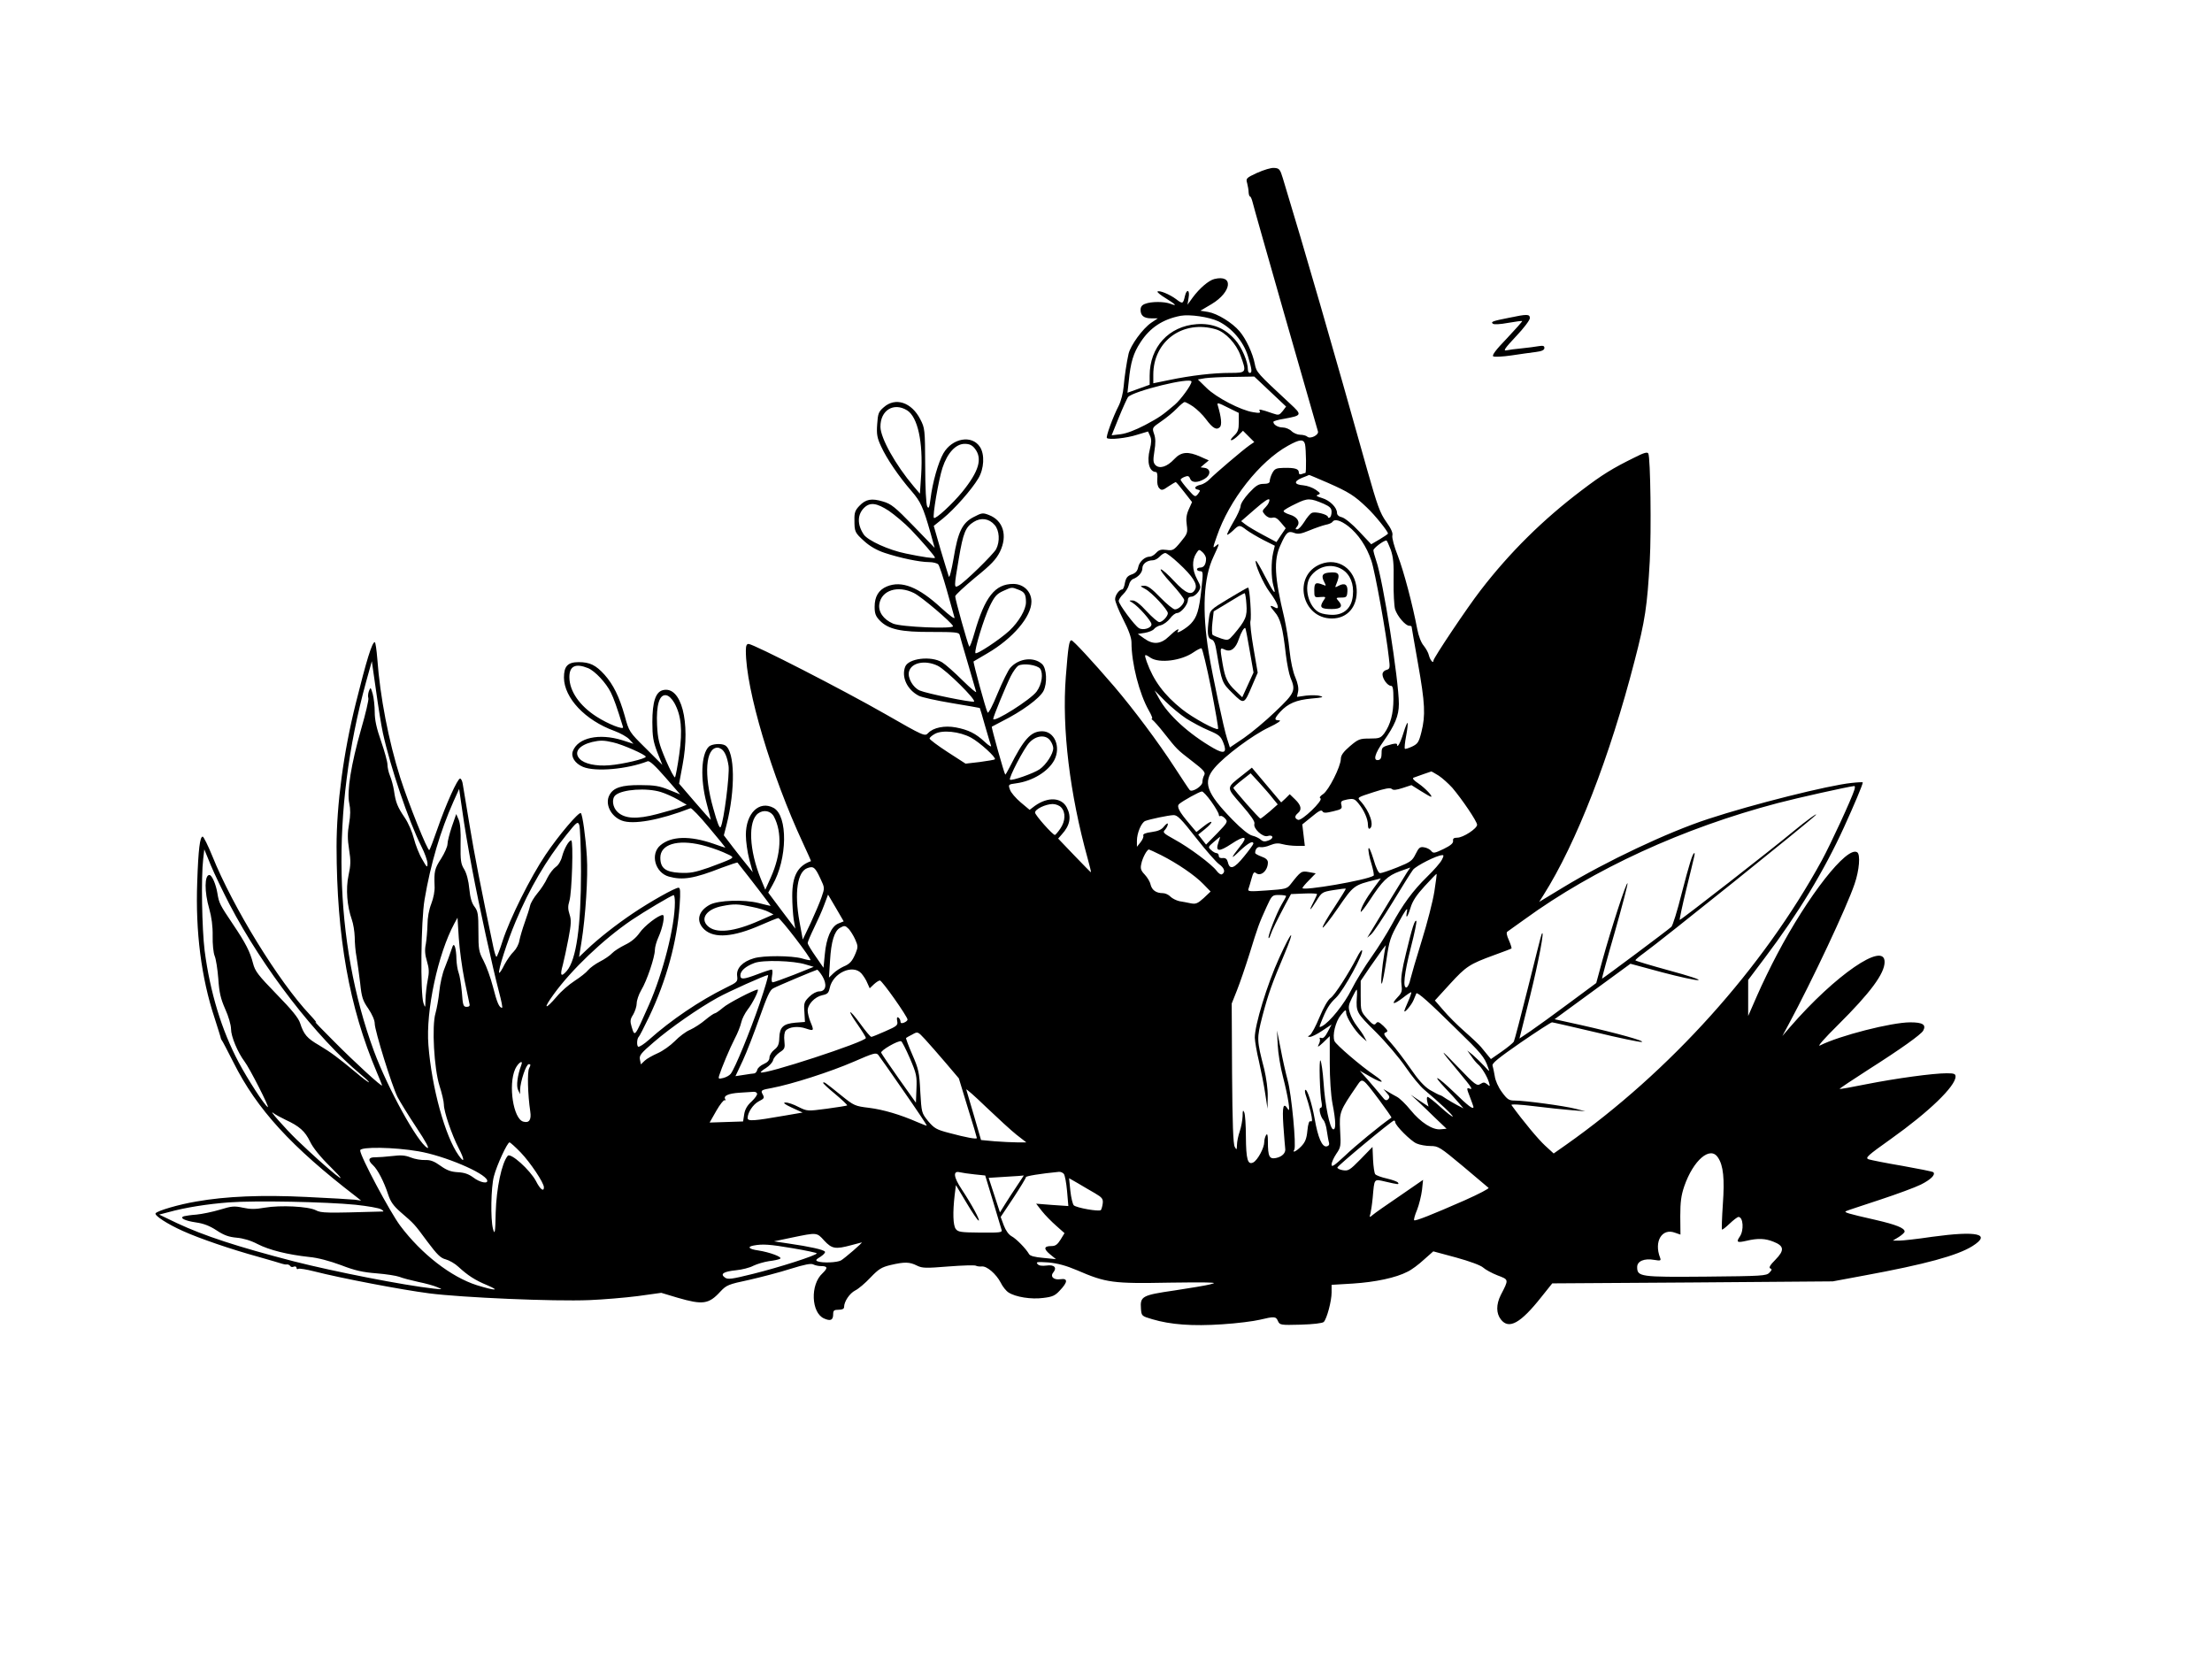 <?xml version="1.0" standalone="no"?>
<!DOCTYPE svg PUBLIC "-//W3C//DTD SVG 20010904//EN"
 "http://www.w3.org/TR/2001/REC-SVG-20010904/DTD/svg10.dtd">
<svg version="1.0" xmlns="http://www.w3.org/2000/svg"
 width="1216pt" height="912pt" viewBox="0 0 1216 912"
 preserveAspectRatio="xMidYMid meet">
<g transform="translate(0,912) scale(0.1,-0.1)"
fill="#000000" stroke="none">
<path d="M6911 8170 c-60 -28 -63 -31 -55 -57 4 -16 8 -38 8 -50 1 -13 4 -23
8 -23 3 0 10 -15 14 -32 5 -25 337 -1185 359 -1259 7 -20 -43 -45 -59 -29 -5
5 -23 10 -38 10 -15 0 -37 9 -48 20 -11 11 -33 20 -48 20 -26 0 -52 15 -52 31
0 4 27 12 60 17 98 18 99 21 33 82 -183 170 -186 173 -195 219 -11 58 -48 138
-84 180 -40 47 -121 97 -172 106 l-43 7 61 36 c112 67 123 165 15 138 -31 -8
-81 -51 -118 -101 l-29 -40 6 38 c8 43 -10 52 -20 10 -10 -44 -13 -45 -48 -18
-36 27 -94 51 -103 42 -3 -3 18 -20 46 -37 56 -35 65 -45 25 -30 -33 13 -105
13 -138 0 -18 -6 -26 -17 -26 -33 0 -32 18 -47 59 -47 l36 0 -36 -24 c-47 -32
-114 -124 -125 -171 -10 -43 -23 -130 -27 -180 -3 -35 -14 -79 -27 -105 -32
-62 -72 -172 -65 -178 11 -11 108 -1 166 18 l60 18 11 -24 c9 -19 8 -37 -1
-74 -18 -70 -3 -124 34 -125 6 0 9 -17 7 -38 -2 -23 2 -42 11 -51 12 -13 19
-12 50 10 20 13 38 24 40 24 3 0 24 -25 47 -55 l43 -55 -18 -40 c-13 -29 -16
-52 -11 -86 6 -43 3 -49 -34 -94 -37 -45 -43 -48 -78 -43 -29 4 -41 0 -56 -16
-11 -12 -26 -21 -35 -21 -28 0 -58 -28 -64 -58 -4 -21 -15 -33 -36 -40 -23 -8
-31 -18 -37 -46 -3 -20 -10 -36 -14 -36 -17 0 -40 -32 -40 -54 0 -13 20 -63
45 -112 30 -58 45 -101 45 -125 0 -116 43 -283 96 -376 14 -24 21 -43 17 -43
-4 0 -3 -4 3 -8 6 -4 35 -36 63 -72 73 -92 70 -89 154 -154 64 -49 75 -62 67
-77 -6 -10 -10 -27 -10 -38 0 -23 -57 -59 -70 -44 -4 4 -41 60 -82 123 -90
139 -228 323 -332 445 -122 142 -227 255 -236 255 -13 0 -18 -35 -31 -201 -22
-285 22 -644 120 -998 11 -41 20 -75 18 -76 -1 -1 -42 41 -91 92 l-89 93 20
23 c45 49 54 96 28 147 -29 57 -104 61 -176 10 l-29 -22 -49 41 c-27 23 -54
54 -59 70 -10 28 -10 29 35 35 89 12 176 65 209 128 37 72 1 158 -67 158 -62
0 -101 -43 -179 -198 -12 -24 -23 -42 -24 -40 -6 6 -77 260 -74 263 2 1 26 14
55 29 110 55 207 126 229 167 22 43 18 124 -7 148 -45 42 -128 33 -175 -20
-12 -13 -43 -77 -70 -141 -27 -67 -51 -112 -55 -105 -10 17 -81 278 -77 281 2
1 35 21 75 44 141 82 243 202 243 285 0 55 -43 97 -100 97 -100 0 -156 -71
-213 -269 -13 -46 -26 -80 -29 -75 -9 15 -78 262 -77 276 0 7 50 53 110 103
88 71 115 100 136 142 43 89 18 172 -61 202 -33 13 -39 12 -83 -11 -63 -32
-87 -81 -111 -228 -11 -63 -22 -108 -26 -100 -3 8 -23 74 -45 147 l-38 132 51
41 c62 50 158 159 194 220 32 53 36 132 9 173 -44 68 -152 49 -201 -35 -28
-49 -60 -160 -71 -252 -6 -48 -10 -55 -18 -40 -6 11 -11 102 -11 224 -1 200
-2 207 -27 255 -48 94 -137 123 -201 66 -29 -25 -32 -35 -36 -94 -4 -55 0 -75
22 -122 30 -66 98 -166 167 -245 50 -58 64 -88 104 -229 l23 -83 -116 120
c-102 105 -123 122 -168 135 -63 19 -95 13 -130 -24 -23 -24 -28 -38 -27 -77
0 -66 2 -70 55 -118 30 -27 68 -49 110 -63 84 -28 193 -51 244 -51 23 0 46 -6
52 -13 6 -7 27 -71 47 -142 20 -72 39 -139 42 -150 3 -11 -27 11 -73 53 -125
115 -217 152 -299 118 -45 -19 -67 -55 -67 -112 0 -37 6 -52 28 -75 47 -49
117 -64 286 -63 126 0 149 -2 153 -15 2 -9 22 -79 45 -156 22 -77 43 -148 46
-158 3 -9 -30 19 -74 62 -44 44 -95 89 -113 100 -61 37 -185 22 -203 -24 -22
-57 11 -127 75 -160 15 -8 96 -26 180 -40 84 -14 153 -26 155 -27 1 -2 15 -46
29 -98 15 -52 30 -102 33 -110 3 -8 -13 1 -34 21 -50 47 -91 67 -159 80 -63
12 -125 -1 -153 -31 -18 -19 -22 -18 -238 106 -229 131 -722 384 -749 384 -11
0 -15 -10 -15 -38 0 -213 141 -686 315 -1059 25 -53 44 -97 43 -97 -73 -26
-103 -81 -103 -191 0 -44 4 -102 8 -130 l9 -50 -75 99 -74 99 23 41 c83 143
86 382 6 425 -79 42 -152 -30 -152 -149 0 -36 9 -97 19 -135 l19 -70 -24 30
c-14 17 -50 62 -80 101 l-55 72 15 58 c49 194 46 402 -7 436 -21 13 -75 9 -91
-7 -42 -42 -47 -178 -12 -310 13 -49 24 -91 23 -92 -1 0 -41 44 -88 99 l-86
100 19 102 c45 238 -7 437 -108 412 -40 -10 -58 -64 -58 -176 0 -79 5 -107 27
-165 l28 -70 -91 91 c-91 90 -92 91 -116 179 -30 106 -63 172 -111 226 -48 53
-81 69 -142 69 -60 0 -81 -22 -81 -85 1 -112 117 -235 277 -293 33 -12 70 -33
82 -46 l23 -25 -62 20 c-127 39 -243 14 -271 -60 -12 -31 11 -68 56 -87 68
-28 242 -13 355 31 11 4 41 -24 97 -88 l82 -94 -62 25 c-51 21 -79 26 -157 26
-102 1 -149 -14 -170 -55 -26 -48 7 -117 68 -140 62 -24 207 2 378 68 5 2 52
-46 102 -107 51 -60 91 -110 89 -110 -2 0 -30 9 -63 21 -132 46 -234 43 -294
-8 -57 -48 -29 -151 47 -172 76 -21 138 -11 291 49 46 17 85 30 86 28 75 -94
185 -238 182 -238 -2 0 -33 7 -67 16 -80 20 -219 15 -266 -9 -66 -35 -79 -92
-31 -137 55 -50 159 -42 311 25 45 20 88 37 95 38 11 2 184 -224 177 -231 -2
-2 -23 2 -46 9 -58 16 -213 17 -265 1 -62 -18 -97 -55 -92 -96 4 -33 2 -35
-62 -66 -144 -71 -301 -177 -424 -287 -26 -23 -52 -40 -58 -37 -9 6 -7 45 3
54 4 3 29 52 57 110 95 199 154 414 168 613 5 75 4 97 -6 97 -19 0 -153 -75
-251 -141 -92 -62 -188 -137 -255 -201 l-41 -39 13 80 c23 143 37 363 30 471
-7 112 -24 231 -33 240 -10 10 -123 -123 -194 -229 -84 -125 -196 -350 -236
-473 -15 -48 -31 -88 -34 -88 -3 0 -11 24 -17 53 -69 328 -105 513 -131 672
-17 105 -34 205 -37 223 -2 17 -9 32 -15 32 -14 0 -78 -142 -124 -275 -21 -60
-41 -114 -45 -118 -8 -10 -115 257 -160 398 -64 202 -111 445 -126 653 -4 50
-10 92 -14 92 -15 0 -46 -102 -104 -335 -68 -271 -106 -559 -106 -790 1 -497
69 -880 221 -1239 16 -37 29 -70 29 -73 0 -10 -147 124 -264 242 -66 66 -112
113 -101 106 11 -8 -3 10 -31 40 -172 182 -424 592 -537 873 -24 59 -48 107
-53 107 -15 0 -24 -69 -30 -251 -10 -271 22 -525 96 -748 15 -48 30 -94 32
-102 1 -8 5 -17 8 -20 3 -3 31 -57 63 -120 129 -258 318 -464 673 -737 l29
-23 -35 5 c-19 2 -138 9 -265 15 -245 12 -442 4 -606 -25 -96 -16 -215 -51
-224 -65 -7 -12 65 -59 150 -97 90 -41 269 -102 415 -142 63 -18 122 -35 130
-38 8 -3 20 -5 27 -4 6 1 14 -3 18 -8 3 -6 12 -8 20 -4 8 3 15 0 15 -7 0 -6 4
-9 10 -5 5 3 44 -3 87 -14 149 -38 479 -101 633 -121 181 -23 683 -45 880 -37
74 3 194 13 265 22 l130 18 90 -27 c138 -40 171 -36 235 34 33 35 43 40 157
64 66 15 170 42 229 61 77 24 113 31 125 24 10 -5 28 -9 42 -9 37 0 39 -10 8
-40 -68 -62 -62 -217 9 -248 36 -16 50 -9 50 24 0 20 5 24 30 24 20 0 30 5 30
15 0 30 30 75 61 91 17 8 55 40 84 71 45 47 61 57 111 69 77 18 104 17 144 -3
30 -15 49 -15 174 -5 77 6 145 8 151 4 5 -3 19 -5 31 -4 28 4 80 -41 105 -89
10 -21 30 -46 43 -54 38 -25 125 -39 191 -30 50 6 65 12 92 42 43 45 44 67 3
61 -37 -6 -59 14 -40 37 22 27 5 44 -37 38 -26 -3 -43 -1 -50 9 -10 11 0 12
61 8 51 -5 96 -17 157 -43 160 -69 196 -74 509 -68 80 1 170 2 200 1 53 -2 54
-2 20 -11 -19 -5 -107 -20 -194 -33 -179 -26 -189 -32 -184 -101 3 -39 4 -40
62 -57 100 -30 222 -39 384 -28 81 5 174 17 207 25 80 19 89 19 100 -7 10 -22
14 -23 125 -20 69 2 120 8 127 15 17 18 43 115 43 162 l0 42 117 7 c124 8 237
32 300 65 22 10 62 40 90 66 l52 46 126 -34 c76 -21 135 -43 148 -55 12 -11
48 -31 79 -43 63 -24 63 -21 18 -108 -26 -52 -26 -101 1 -135 44 -56 108 -20
222 124 l60 75 771 5 771 6 172 32 c337 62 513 110 596 162 106 67 27 85 -222
51 -80 -12 -162 -21 -181 -21 l-35 0 33 20 c17 11 32 24 32 30 0 19 -47 38
-160 64 -154 35 -179 42 -160 49 8 4 92 31 185 62 94 31 194 68 224 83 54 27
82 54 69 68 -4 4 -81 19 -170 35 -90 15 -173 32 -186 36 -20 8 -8 19 124 113
208 148 354 289 354 342 0 15 -8 18 -49 18 -75 0 -279 -28 -441 -60 -79 -16
-146 -28 -147 -26 -2 2 69 49 156 105 181 115 291 194 303 215 18 33 -2 46
-71 46 -103 0 -389 -73 -496 -127 -18 -9 23 38 100 114 176 175 255 281 255
345 0 115 -272 -72 -519 -357 l-43 -50 35 65 c127 236 319 643 362 771 26 75
33 163 14 174 -56 35 -269 -236 -441 -563 -33 -62 -82 -163 -109 -225 l-49
-112 0 99 0 99 91 121 c185 245 328 482 436 719 56 123 103 234 103 246 0 2
-28 1 -62 -3 -127 -13 -542 -117 -788 -198 -221 -72 -561 -233 -797 -376
l-132 -80 24 38 c181 286 365 761 500 1285 59 226 70 303 84 550 9 165 4 570
-8 592 -5 10 -25 4 -76 -22 -120 -59 -177 -94 -290 -180 -213 -161 -396 -342
-556 -550 -73 -94 -259 -372 -259 -386 0 -19 -18 1 -25 28 -3 15 -17 39 -29
54 -14 16 -28 53 -35 90 -26 136 -74 318 -107 404 -20 50 -33 99 -30 111 4 14
-7 39 -34 76 -34 48 -48 87 -104 284 -185 660 -346 1217 -464 1604 -15 50 -20
55 -47 57 -17 2 -58 -11 -94 -27z m-214 -816 c74 -36 138 -110 163 -191 22
-73 25 -93 10 -93 -5 0 -10 8 -10 18 0 45 -33 122 -70 164 -56 64 -124 92
-211 86 -154 -11 -259 -126 -259 -283 l0 -50 -61 -22 -61 -22 7 62 c10 105 25
155 65 216 52 80 122 126 220 145 51 9 155 -6 207 -30z m-11 -45 c51 -16 109
-77 133 -142 35 -95 34 -97 -57 -97 -92 0 -214 -14 -334 -39 l-88 -18 0 47 c0
186 164 304 346 249z m297 -342 l87 -82 -19 -25 c-18 -22 -22 -24 -53 -13 -70
24 -81 26 -73 13 6 -10 -2 -12 -36 -6 -67 10 -204 81 -257 134 l-47 46 40 7
c22 3 92 7 155 7 l115 2 88 -83z m-433 55 c0 -18 -59 -99 -92 -127 -72 -61
-84 -69 -164 -112 -52 -27 -101 -46 -133 -50 l-50 -6 40 99 c22 54 45 104 50
111 28 33 349 112 349 85z m9 -137 c20 -14 53 -45 71 -70 37 -50 58 -61 76
-43 12 12 8 54 -12 121 -5 15 4 13 55 -13 l61 -30 0 -51 c0 -41 -5 -54 -26
-74 -15 -14 -22 -25 -15 -25 7 0 24 12 38 26 l26 26 31 -31 31 -31 -25 -17
c-40 -28 -193 -159 -219 -186 -13 -14 -36 -29 -52 -32 -31 -7 -39 -22 -13 -27
13 -3 13 -5 0 -23 -16 -19 -17 -19 -56 25 -22 25 -40 49 -40 53 0 4 10 11 23
16 17 7 24 4 29 -10 9 -24 41 -24 79 -2 36 21 36 56 1 61 l-22 3 22 19 23 19
-45 20 c-69 31 -107 28 -145 -13 -39 -42 -80 -55 -103 -33 -13 14 -14 26 -6
77 7 44 7 70 -2 95 -11 33 -11 34 40 69 28 19 67 51 86 71 18 19 38 35 42 35
5 0 26 -11 47 -25z m-1572 -21 c58 -37 88 -174 77 -353 l-7 -105 -34 40 c-100
118 -182 265 -183 327 -1 92 73 137 147 91z m2187 -186 c6 -26 8 -158 2 -158
-2 0 -11 -3 -20 -6 -10 -4 -16 -1 -16 9 0 20 -22 26 -83 25 -42 -1 -50 -5 -63
-29 -8 -15 -14 -35 -14 -44 0 -10 -10 -15 -34 -15 -27 0 -42 -9 -80 -50 -26
-28 -46 -59 -46 -72 -1 -13 -18 -52 -40 -88 -21 -36 -36 -67 -34 -69 2 -3 17
8 32 22 34 33 36 33 75 3 18 -13 60 -38 93 -55 l62 -31 -9 -38 c-12 -50 -11
-139 1 -181 17 -59 4 -45 -45 49 -26 51 -49 90 -51 87 -10 -10 40 -125 75
-171 45 -60 60 -102 31 -86 -32 17 -33 11 -3 -24 32 -36 45 -87 62 -237 6 -48
17 -104 25 -124 30 -71 25 -84 -82 -186 -54 -52 -132 -117 -174 -146 l-77 -52
-15 47 c-19 58 -80 345 -101 472 -38 232 -29 415 26 530 33 71 35 77 14 60
-19 -16 -19 -14 4 51 68 200 236 413 392 499 65 36 85 37 93 8z m-1815 -24
c43 -55 23 -124 -69 -238 -54 -66 -147 -152 -156 -143 -9 8 26 211 47 275 27
82 73 132 122 132 26 0 41 -7 56 -26z m1940 -188 c116 -51 147 -71 214 -135
45 -42 117 -132 117 -144 0 -3 -21 -17 -46 -32 l-46 -27 -66 70 c-38 41 -79
74 -94 78 -18 4 -28 13 -28 24 0 30 -39 69 -82 82 -30 9 -36 13 -23 18 16 6
14 9 -11 27 -17 12 -47 23 -69 25 -51 4 -55 21 -8 41 21 8 38 15 39 16 1 1 47
-19 103 -43z m-340 -132 c-22 -23 -22 -24 -4 -45 13 -13 26 -18 40 -15 14 4
27 -3 46 -26 l27 -32 -26 -38 -25 -38 -75 40 c-41 22 -85 48 -97 58 l-22 17
76 66 c51 45 77 61 79 52 2 -8 -6 -26 -19 -39z m319 16 c33 -15 42 -24 42 -44
0 -14 -4 -28 -10 -31 -5 -3 -10 -2 -10 3 0 14 -71 32 -89 22 -9 -4 -27 -26
-41 -49 -14 -22 -31 -41 -39 -41 -11 0 -11 3 -1 15 20 24 2 54 -40 66 -22 7
-37 16 -33 21 3 6 33 23 67 39 65 32 79 31 154 -1z m-2392 -38 c32 -22 87 -68
121 -103 62 -65 133 -147 133 -155 0 -6 -70 4 -160 23 -95 19 -210 72 -232
105 -37 56 -35 111 4 148 32 30 68 25 134 -18z m582 -78 c26 -30 30 -90 8
-133 -16 -29 -174 -184 -207 -201 -25 -14 -25 -8 2 150 24 142 37 173 82 201
40 25 84 19 115 -17z m1943 -6 c55 -43 102 -112 128 -191 20 -59 82 -402 96
-533 7 -57 6 -61 -14 -67 -12 -3 -21 -13 -21 -24 0 -25 28 -63 46 -63 11 0 14
-16 14 -74 0 -78 -16 -139 -50 -187 -20 -26 -27 -29 -80 -29 -55 0 -63 -3
-109 -42 -36 -31 -50 -50 -50 -70 -1 -43 -67 -173 -97 -193 -17 -11 -23 -20
-15 -24 16 -11 -103 -125 -123 -118 -20 8 -20 21 -1 37 23 19 18 43 -15 75
l-30 29 -23 -23 -24 -22 -81 96 -80 95 -49 -39 c-95 -75 -94 -66 -8 -165 53
-61 74 -92 71 -104 -9 -26 46 -76 72 -68 31 10 37 -13 6 -24 -20 -8 -31 -7
-43 4 -9 8 -29 18 -46 22 -19 4 -60 37 -109 87 -145 149 -166 208 -99 286 56
66 209 180 298 222 49 23 71 39 58 39 -30 0 -29 9 5 47 43 46 87 65 172 73 61
5 70 8 47 14 -15 5 -50 5 -77 2 l-50 -7 6 29 c4 19 -2 47 -15 78 -13 29 -26
88 -32 148 -5 54 -19 136 -29 180 -54 224 -59 317 -21 399 31 70 42 80 74 68
23 -9 39 -6 85 13 31 13 72 27 89 31 18 3 35 11 38 16 11 18 44 9 86 -23z
m234 -129 c14 -41 18 -77 16 -173 -1 -67 3 -136 8 -155 12 -38 57 -91 78 -91
7 0 13 -2 13 -5 0 -3 16 -94 35 -202 39 -220 42 -285 19 -377 -14 -56 -20 -65
-51 -80 -20 -9 -38 -15 -40 -12 -3 3 0 35 7 71 7 36 10 68 8 71 -3 2 -13 -23
-23 -56 -17 -55 -35 -87 -35 -62 0 6 -18 5 -42 -3 -40 -11 -43 -15 -43 -46 0
-24 -5 -35 -17 -37 -32 -6 -20 36 27 102 63 89 85 141 85 206 0 129 -87 682
-125 789 -8 24 -15 49 -15 56 0 11 53 52 71 54 3 1 13 -22 24 -50z m-1015 -50
c0 -31 -12 -49 -31 -49 -10 0 -19 -4 -19 -10 0 -5 8 -10 18 -10 16 0 17 -7 6
-102 -12 -112 -24 -151 -57 -186 -24 -26 -84 -61 -73 -43 15 23 -10 9 -46 -26
-46 -45 -88 -49 -138 -13 l-35 25 39 6 c22 4 44 13 50 21 6 8 23 18 38 21 15
4 38 21 50 37 12 17 30 30 39 30 21 0 59 46 59 71 0 12 7 19 20 19 11 0 27 12
37 26 16 25 16 28 -7 71 -27 51 -28 104 -4 141 15 23 16 23 35 6 10 -9 19 -25
19 -35z m-151 -25 c78 -72 106 -116 91 -144 -19 -36 -50 -24 -115 45 -33 36
-66 65 -73 65 -8 0 18 -35 57 -77 39 -43 71 -84 71 -92 0 -21 -30 -51 -51 -51
-9 0 -45 29 -80 65 -46 48 -69 65 -88 65 -26 -1 -26 -1 5 -18 36 -19 124 -114
124 -133 0 -17 -30 -49 -47 -49 -8 0 -39 27 -70 60 -35 39 -63 60 -77 59 -21
0 -21 0 -1 -12 34 -21 105 -101 105 -119 0 -21 -46 -35 -69 -21 -24 14 -111
132 -111 149 0 8 11 25 24 37 14 13 28 36 32 51 3 15 14 30 23 33 29 11 51 36
51 59 0 25 26 44 58 44 10 0 27 9 37 20 10 11 24 20 31 20 7 0 40 -25 73 -56z
m-882 -145 c35 -13 43 -25 43 -70 0 -40 -39 -107 -91 -156 -53 -49 -183 -135
-187 -123 -6 18 47 192 79 258 26 53 38 67 73 83 49 22 47 22 83 8z m-573 -19
c40 -19 207 -161 215 -182 6 -17 -286 -5 -330 14 -53 23 -82 65 -75 108 12 75
101 104 190 60z m1634 -525 c23 -119 41 -220 38 -222 -10 -10 -139 61 -198
108 -99 79 -157 158 -194 261 -15 43 -13 45 21 22 49 -32 170 -16 236 30 19
13 38 23 44 22 5 -2 29 -101 53 -221z m-4553 -245 c41 -187 141 -483 211 -622
19 -37 34 -80 34 -95 0 -25 -3 -23 -29 23 -17 28 -37 80 -46 115 -9 35 -31 87
-50 114 -40 59 -50 84 -59 148 -4 26 -14 63 -22 82 -8 19 -14 47 -14 62 0 15
-16 73 -35 128 -25 71 -35 117 -35 160 0 33 -5 78 -11 100 -11 38 -12 39 -21
16 -5 -14 -6 -31 -3 -39 3 -8 -15 -85 -40 -171 -55 -193 -79 -342 -65 -407 7
-32 7 -65 -1 -112 -9 -51 -9 -84 0 -142 10 -61 9 -87 -3 -142 -16 -74 -8 -170
18 -243 8 -22 15 -65 16 -96 0 -30 4 -80 10 -110 5 -30 14 -94 20 -144 8 -77
14 -96 45 -140 21 -32 35 -63 35 -82 0 -38 94 -341 125 -403 13 -25 59 -100
104 -168 52 -78 74 -119 60 -112 -53 29 -217 326 -293 531 -222 602 -238 1323
-44 2029 l32 115 23 -160 c12 -88 29 -194 38 -235z m3050 370 c47 -23 216
-191 199 -197 -16 -5 -258 44 -298 61 -37 16 -68 70 -59 104 13 50 89 65 158
32z m563 -16 c18 -26 10 -85 -19 -125 -31 -44 -239 -175 -239 -151 0 12 69
180 96 234 13 26 32 52 41 58 27 16 104 5 121 -16z m-2485 3 c38 -16 99 -81
125 -134 16 -32 33 -79 67 -190 6 -18 -83 17 -145 57 -94 60 -150 141 -150
218 0 61 34 77 103 49z m3288 -277 c32 -20 87 -50 123 -65 57 -24 67 -32 81
-68 22 -55 5 -64 -54 -30 -134 77 -251 183 -300 274 l-24 44 58 -59 c32 -32
84 -75 116 -96z m-2814 86 c38 -69 46 -148 27 -283 -9 -65 -20 -121 -23 -126
-4 -4 -27 39 -51 95 -38 90 -44 114 -48 193 -5 110 13 169 50 163 14 -2 31
-18 45 -42z m1631 -191 c48 -26 140 -110 131 -119 -2 -3 -40 -9 -83 -15 l-78
-9 -99 64 c-54 35 -99 69 -99 74 0 5 12 16 28 25 41 24 137 14 200 -20z m436
-17 c9 -12 16 -31 16 -41 0 -31 -39 -91 -75 -116 -34 -23 -154 -65 -163 -57
-8 9 77 173 107 204 37 40 91 45 115 10z m-2404 -9 c51 -11 180 -68 180 -79 0
-11 -126 -41 -200 -47 -74 -6 -139 8 -164 36 -33 36 -3 74 69 92 43 10 64 10
115 -2z m596 -37 c18 -12 32 -44 39 -92 7 -46 -26 -306 -43 -336 -6 -11 -18
19 -41 102 -53 186 -42 334 24 334 6 0 15 -4 21 -8z m3943 -146 c21 -14 54
-44 75 -67 55 -65 136 -185 136 -203 0 -21 -77 -71 -109 -71 -19 0 -25 -5 -23
-17 2 -13 -13 -26 -52 -45 -50 -24 -57 -25 -68 -11 -7 9 -25 18 -39 20 -23 4
-29 -1 -47 -37 -18 -37 -28 -44 -100 -73 -45 -18 -87 -32 -95 -32 -9 0 -23 29
-37 78 -14 45 -25 69 -27 57 -2 -11 5 -49 16 -83 10 -34 16 -64 12 -66 -39
-25 -391 -85 -391 -68 0 4 16 23 36 43 l37 38 -38 7 c-41 7 -43 6 -101 -68
-19 -24 -28 -26 -129 -33 -96 -7 -107 -6 -102 8 3 9 11 34 17 57 9 33 14 39
24 31 27 -22 66 13 66 58 0 13 -11 24 -35 32 -19 7 -35 16 -35 20 0 22 13 36
29 32 10 -2 34 2 54 11 27 11 45 12 69 5 18 -5 53 -9 77 -9 l44 0 -7 59 -7 59
52 42 c38 32 53 40 59 30 6 -10 18 -10 59 0 46 11 50 14 45 35 -5 20 -1 23 32
30 34 6 41 4 62 -22 30 -36 52 -85 52 -118 0 -15 4 -24 10 -20 26 16 0 95 -51
151 -19 20 -19 20 71 49 64 21 93 26 101 18 8 -8 25 -6 59 5 l49 16 51 -32
c28 -18 54 -32 56 -32 14 0 -31 47 -67 72 -27 18 -37 29 -28 33 29 10 94 34
97 34 1 1 20 -10 41 -23z m-912 -125 l27 -33 -44 -39 c-25 -21 -48 -39 -51
-39 -7 0 -149 161 -149 169 1 3 22 23 48 43 l47 37 48 -52 c26 -29 60 -67 74
-86z m3197 47 c-15 -49 -130 -298 -179 -388 -324 -592 -835 -1161 -1407 -1564
l-67 -47 -47 43 c-37 34 -119 132 -185 223 -5 6 43 4 124 -6 73 -9 166 -19
207 -22 l75 -6 -55 14 c-63 16 -278 45 -333 45 -32 0 -41 6 -71 47 -20 27 -36
64 -39 88 -4 22 -9 48 -12 57 -5 12 34 43 155 127 89 61 166 111 172 111 5 0
113 -25 241 -55 127 -31 240 -54 252 -53 24 4 -138 49 -334 93 l-145 32 75 55
c41 30 134 98 208 152 l134 98 174 -47 c95 -25 185 -45 199 -43 15 2 -53 24
-160 53 -102 28 -186 53 -186 56 0 3 21 21 46 39 96 69 909 722 944 758 21 22
-55 -33 -115 -83 -121 -101 -628 -496 -631 -492 -2 2 14 78 36 168 49 200 49
199 44 199 -9 0 -27 -58 -70 -224 -23 -93 -49 -175 -56 -181 -19 -18 -377
-285 -381 -285 -2 0 29 115 70 256 40 141 72 262 70 268 -5 13 -90 -249 -138
-423 l-34 -125 -150 -111 c-82 -61 -177 -130 -211 -153 l-61 -41 58 232 c48
194 83 380 64 342 -3 -5 -36 -138 -75 -294 -39 -156 -74 -289 -78 -297 -4 -7
-34 -32 -67 -55 l-59 -41 -19 23 c-11 13 -27 33 -36 44 -9 11 -49 49 -89 84
-40 35 -93 88 -118 118 l-46 53 83 91 c89 97 107 109 244 159 50 18 92 34 94
36 2 2 -4 22 -14 45 -12 26 -15 43 -9 47 6 4 48 35 95 68 382 278 871 502
1391 639 110 29 385 90 421 94 5 1 5 -9 1 -21z m-7599 -433 c40 -212 113 -544
148 -677 13 -49 21 -88 17 -88 -16 0 -28 29 -50 115 -13 50 -36 114 -52 144
-26 49 -28 63 -28 161 0 95 -3 111 -21 135 -15 19 -24 48 -29 98 -4 45 -15 86
-28 108 -19 30 -21 49 -20 140 2 69 -2 114 -11 134 l-13 30 -24 -69 c-13 -39
-24 -82 -24 -96 0 -14 -16 -50 -35 -80 -36 -55 -39 -70 -36 -150 2 -27 -6 -67
-18 -98 -13 -33 -21 -77 -21 -115 -1 -34 -5 -82 -9 -106 -7 -32 -5 -59 6 -95
12 -40 13 -61 4 -105 -6 -30 -11 -77 -12 -105 -1 -48 -1 -49 -11 -21 -18 52
-14 455 6 570 33 196 87 377 158 537 l32 71 18 -124 c9 -68 33 -209 53 -314z
m1038 421 c26 -8 68 -27 94 -42 l48 -28 -33 -13 c-17 -7 -76 -24 -129 -38
-113 -30 -178 -26 -218 11 -28 26 -34 74 -11 93 38 32 171 41 249 17z m3026
-53 c23 -32 41 -64 41 -71 0 -7 4 -11 9 -8 4 3 16 -3 25 -13 17 -18 15 -22
-43 -82 l-61 -62 -21 27 -22 28 37 30 c50 41 46 57 -5 17 l-42 -33 -38 45
c-57 67 -72 95 -57 109 19 17 111 68 125 69 6 1 30 -25 52 -56z m-825 -32 c25
-27 23 -75 -5 -116 -13 -19 -27 -35 -30 -35 -12 0 -109 109 -109 123 0 19 57
46 96 47 18 0 38 -8 48 -19z m-1579 -51 c45 -87 39 -206 -17 -332 l-31 -69
-24 58 c-65 159 -72 318 -16 361 31 23 71 15 88 -18z m2320 -116 c54 -69 111
-134 127 -145 29 -21 36 -43 16 -55 -6 -4 -19 4 -30 19 -26 35 -150 128 -231
172 -63 35 -67 39 -52 54 8 10 15 23 15 31 0 7 -9 1 -20 -12 -14 -19 -33 -27
-69 -32 -33 -4 -49 -11 -46 -19 3 -7 -4 -23 -15 -37 l-20 -25 0 33 c0 42 24
100 46 109 27 10 126 31 155 32 21 1 42 -20 124 -125z m-3381 -184 c0 -303
-26 -486 -78 -547 -32 -37 -39 -27 -22 33 7 27 21 92 31 145 15 78 16 102 6
132 -9 28 -10 45 -1 74 14 44 23 333 10 333 -13 0 -38 -44 -50 -88 -6 -25 -21
-49 -35 -58 -13 -9 -34 -36 -46 -60 -11 -25 -36 -63 -55 -85 -19 -23 -37 -53
-40 -68 -3 -14 -16 -55 -29 -91 -13 -36 -26 -81 -30 -101 -3 -20 -17 -46 -31
-60 -14 -13 -37 -46 -51 -72 -13 -27 -26 -47 -29 -45 -8 9 44 172 91 283 76
181 168 338 279 476 56 70 62 75 70 55 5 -11 10 -127 10 -256z m3504 159 c-18
-51 2 -54 70 -9 75 50 96 44 49 -13 -53 -67 -54 -76 -1 -24 46 43 74 58 74 39
0 -4 -23 -36 -51 -70 -54 -67 -79 -76 -89 -32 -5 18 -12 24 -28 23 -14 -2 -22
3 -22 12 0 8 -5 15 -12 15 -6 0 -20 7 -30 17 -18 16 -17 17 14 44 18 16 34 28
35 29 1 0 -3 -14 -9 -31z m-2842 -14 c34 -8 88 -26 120 -40 59 -26 59 -27 34
-40 -14 -7 -65 -27 -115 -45 -76 -26 -101 -31 -159 -28 -78 4 -106 26 -106 83
0 73 93 102 226 70z m-2594 -327 c184 -352 477 -732 723 -936 28 -23 47 -42
43 -42 -4 0 -36 24 -70 53 -101 84 -139 112 -204 151 -66 38 -84 59 -104 121
-9 29 -46 74 -130 160 -101 104 -118 126 -129 169 -16 63 -40 111 -111 216
-71 106 -76 114 -85 170 -8 49 -30 100 -44 100 -27 0 -28 -92 -1 -185 13 -46
20 -97 19 -150 -1 -44 4 -93 11 -110 7 -16 16 -73 20 -125 5 -76 13 -110 38
-167 18 -39 32 -88 32 -110 0 -41 37 -129 74 -178 28 -36 141 -259 128 -251
-19 11 -111 154 -160 246 -94 177 -157 385 -187 613 -15 120 -20 407 -8 505
l6 53 36 -88 c20 -48 67 -145 103 -215z m5121 271 c89 -45 186 -111 232 -159
l40 -41 -38 -36 c-33 -30 -44 -34 -70 -29 -18 4 -46 9 -64 12 -17 4 -39 15
-49 25 -9 10 -28 19 -41 19 -37 0 -60 16 -68 47 -3 16 -18 40 -32 55 -21 22
-25 33 -19 59 6 32 31 79 42 79 2 0 33 -14 67 -31z m1543 -26 c-8 -16 -44 -57
-81 -93 -78 -76 -135 -154 -195 -265 -24 -44 -73 -123 -110 -175 -37 -52 -87
-133 -110 -179 -39 -79 -120 -180 -162 -202 -15 -8 -17 -7 -9 13 32 82 48 108
86 144 43 42 155 247 142 260 -3 3 -15 -14 -27 -38 -47 -91 -123 -209 -145
-224 -15 -10 -38 -50 -61 -105 -20 -49 -44 -94 -53 -99 -14 -9 -14 -9 0 -10
10 0 40 15 68 34 l51 34 -21 -40 c-14 -27 -25 -38 -35 -34 -8 3 -12 1 -9 -4 3
-5 1 -20 -6 -32 -9 -17 -3 -15 25 11 l36 35 0 -146 c0 -88 6 -177 15 -225 19
-97 20 -146 3 -141 -18 6 -44 133 -52 256 -4 59 -12 114 -17 122 -9 15 -4
-188 7 -237 2 -13 0 -23 -6 -23 -13 0 -1 -50 15 -67 7 -7 16 -34 19 -60 4 -26
9 -56 12 -65 3 -10 -2 -18 -13 -20 -25 -5 -48 48 -66 152 -15 84 -42 168 -52
158 -3 -3 -1 -18 5 -34 6 -16 17 -55 25 -86 10 -45 10 -56 0 -52 -8 4 -14 -12
-18 -52 -4 -43 -12 -63 -33 -85 -27 -28 -52 -40 -39 -19 12 19 -15 304 -36
380 -11 41 -29 120 -39 175 l-20 100 4 -80 c2 -44 15 -123 29 -175 29 -113 43
-204 27 -177 -25 40 -32 17 -25 -90 4 -60 9 -115 10 -125 5 -25 -16 -47 -51
-54 -36 -7 -44 8 -44 91 0 36 -3 46 -10 35 -5 -8 -10 -25 -10 -38 0 -32 -36
-99 -60 -112 -31 -16 -40 16 -41 142 0 62 -4 122 -9 133 -7 16 -9 11 -9 -21
-1 -23 -8 -61 -16 -84 -8 -23 -15 -57 -15 -74 -1 -28 -2 -29 -12 -11 -9 14
-13 129 -15 404 l-2 384 29 73 c16 40 47 131 69 201 46 149 52 166 93 256 30
66 32 67 69 67 22 0 39 -3 39 -6 0 -3 -11 -24 -25 -47 -28 -48 -78 -177 -71
-184 2 -2 7 6 11 19 8 25 35 79 82 168 l30 55 71 3 c40 2 72 0 72 -3 0 -3 -9
-24 -20 -45 -28 -54 -19 -50 17 8 29 47 32 49 94 59 35 6 65 9 67 8 2 -2 -27
-48 -63 -103 -37 -55 -66 -105 -64 -111 2 -5 40 43 84 107 86 125 87 126 208
156 l28 7 -39 -53 c-43 -58 -72 -110 -72 -130 0 -7 22 21 49 62 71 109 98 135
165 160 l59 21 -19 -28 c-17 -26 -149 -243 -197 -323 l-21 -35 22 19 c12 10
64 89 117 175 52 86 103 167 113 180 18 22 130 79 160 80 10 1 9 -5 -2 -26z
m-3416 -103 c24 -51 24 -51 6 -103 -10 -29 -37 -92 -60 -142 l-43 -90 -18 98
c-29 159 -12 276 44 295 33 12 42 4 71 -58z m3375 -71 c-8 -52 -39 -173 -69
-269 -30 -96 -58 -193 -63 -214 -4 -22 -14 -41 -20 -44 -23 -7 -14 75 23 220
20 77 33 142 30 145 -8 9 -22 -32 -56 -174 -23 -93 -30 -140 -26 -172 5 -39 3
-48 -21 -73 -39 -41 -23 -43 28 -4 24 19 45 33 47 31 2 -2 -6 -25 -17 -50 -12
-26 -21 -50 -21 -53 0 -14 40 34 51 61 7 18 14 34 15 36 7 8 73 -51 215 -191
144 -140 159 -158 179 -215 10 -27 10 -27 -22 8 -18 19 -46 46 -62 60 l-30 24
22 -31 c11 -17 28 -37 36 -44 20 -16 52 -68 61 -100 7 -23 6 -24 -9 -11 -15
12 -21 13 -38 2 -19 -12 -29 -5 -121 91 -109 114 -109 108 1 -23 74 -89 83
-103 57 -92 -13 4 -12 -3 5 -46 11 -29 20 -54 20 -56 0 -17 -30 6 -106 80 -95
91 -129 108 -48 22 27 -28 61 -65 74 -81 l25 -29 -35 18 c-19 10 -46 26 -60
35 -14 10 -29 19 -35 20 -5 1 -30 14 -56 29 -31 20 -63 55 -106 118 -34 49
-82 112 -107 140 -39 43 -43 52 -29 57 15 6 13 11 -12 36 -25 23 -32 26 -41
14 -9 -12 -18 -7 -48 26 -35 39 -36 42 -36 124 l0 84 50 74 c28 40 59 84 69
98 l19 24 -8 -44 c-13 -78 -22 -175 -14 -167 4 4 15 61 25 127 16 110 21 127
69 212 35 64 49 83 45 61 -10 -50 2 -39 19 17 11 37 33 70 78 119 35 38 64 68
65 67 2 -1 -4 -45 -12 -97z m-4175 -60 c0 -132 -65 -387 -143 -564 -80 -180
-77 -177 -95 -119 -9 30 -8 41 9 67 10 18 19 45 19 61 0 16 11 49 25 73 31 51
75 182 75 221 0 15 9 47 20 71 23 51 37 121 23 121 -23 0 -101 -60 -127 -98
-19 -27 -46 -50 -80 -66 -28 -14 -60 -34 -71 -46 -11 -12 -41 -33 -67 -46 -25
-13 -54 -34 -65 -47 -10 -13 -43 -39 -74 -59 -31 -20 -75 -58 -98 -86 -66 -77
-77 -70 -18 11 99 137 272 302 429 409 70 47 219 136 231 137 4 1 7 -18 7 -40z
m898 -116 c-38 -16 -66 -79 -74 -171 l-7 -72 -43 62 c-24 34 -44 67 -44 74 0
6 16 44 35 83 19 39 45 96 56 127 l21 56 43 -73 43 -74 -30 -12z m-476 92 c37
-7 79 -20 93 -28 l27 -14 -73 -32 c-145 -65 -245 -75 -290 -30 -41 41 -3 92
81 108 65 13 87 12 162 -4z m-1579 -401 c14 -65 26 -126 28 -134 3 -10 -3 -15
-16 -15 -18 0 -21 9 -26 80 -4 44 -12 93 -18 108 -6 16 -11 49 -12 75 0 26 -4
56 -8 67 -7 17 -10 14 -21 -20 -7 -22 -23 -65 -35 -95 -13 -30 -26 -89 -30
-130 -4 -41 -14 -95 -21 -120 -21 -70 -8 -304 22 -399 13 -40 24 -87 24 -103
0 -39 43 -165 81 -239 34 -65 34 -88 0 -40 -74 104 -148 372 -166 606 -15 187
52 501 143 669 l17 31 7 -111 c4 -61 18 -165 31 -230z m2113 279 c9 -10 25
-35 35 -57 16 -36 16 -43 3 -75 -19 -46 -32 -60 -68 -75 -17 -8 -42 -24 -55
-37 l-24 -23 6 95 c6 101 23 160 54 178 25 14 29 14 49 -6z m-237 -195 l44
-13 -107 -43 c-59 -23 -112 -42 -118 -42 -6 0 -8 13 -4 35 4 20 3 35 -2 35 -5
0 -40 -11 -76 -25 -79 -30 -96 -31 -96 -7 0 25 29 50 77 68 46 18 216 13 282
-8z m91 -63 c28 -46 21 -85 -16 -85 -15 0 -38 -12 -56 -30 -27 -27 -30 -35
-26 -84 l3 -54 -53 -4 c-66 -6 -86 -24 -88 -83 -1 -36 -7 -50 -28 -66 -14 -11
-26 -30 -26 -42 0 -15 -10 -27 -31 -36 -18 -8 -34 -22 -36 -32 -3 -11 -10 -19
-17 -20 -6 0 -32 -4 -57 -8 l-46 -7 40 85 c22 47 63 154 92 236 42 118 57 153
76 162 28 15 231 100 241 102 3 1 16 -15 28 -34z m216 13 c11 -13 26 -36 32
-52 l13 -29 23 22 c12 11 27 21 33 21 12 0 152 -199 152 -215 0 -5 -9 -13 -20
-17 -13 -5 -19 -3 -19 7 0 7 -5 17 -11 21 -8 5 -10 -1 -7 -19 5 -23 -1 -28
-65 -56 -38 -17 -73 -31 -77 -31 -5 0 -32 32 -60 71 -64 88 -78 85 -15 -4 25
-36 45 -69 45 -73 0 -21 -563 -205 -578 -189 -2 2 11 13 29 24 19 12 36 31 39
43 3 13 20 32 36 43 28 18 30 24 26 62 -3 25 0 49 7 57 18 21 68 27 111 12 45
-15 46 -13 25 37 -8 20 -15 48 -15 61 0 35 39 76 80 85 29 6 35 12 41 39 17
84 128 134 175 80z m-560 -165 c-53 -154 -135 -355 -159 -386 -7 -9 -25 -19
-41 -23 -25 -6 -28 -5 -23 12 13 42 59 152 86 204 16 30 32 71 36 90 4 19 20
50 35 70 26 32 65 110 55 110 -18 0 -165 -76 -191 -100 -19 -16 -39 -30 -43
-30 -5 0 -29 -16 -53 -36 -23 -20 -62 -45 -84 -55 -23 -9 -61 -38 -85 -63 -24
-24 -66 -54 -94 -66 -27 -12 -60 -30 -71 -41 l-21 -20 -5 26 c-5 23 5 35 76
96 91 79 247 187 350 244 63 35 262 124 278 125 4 0 -17 -71 -46 -157z m3283
35 c-5 -82 -2 -86 104 -191 56 -56 130 -143 164 -193 34 -50 80 -106 103 -125
80 -67 160 -142 156 -147 -3 -2 -33 21 -67 52 -34 31 -66 56 -71 56 -5 0 -5
-12 -2 -26 l7 -27 -49 32 -49 33 35 -32 c19 -18 64 -60 98 -94 l64 -61 -32 -3
c-44 -5 -110 37 -166 106 -25 31 -59 64 -74 72 -15 8 -38 21 -51 29 l-24 14
19 -22 c16 -17 17 -24 7 -34 -10 -9 -17 -7 -32 13 -11 14 -44 52 -72 85 l-52
59 58 -33 c72 -41 86 -35 20 10 -70 47 -210 167 -217 186 -13 32 6 108 35 143
24 30 29 32 29 14 0 -25 48 -101 85 -134 l28 -25 -13 25 c-7 14 -26 41 -41 60
-15 19 -32 51 -38 71 -10 32 -9 43 11 83 12 25 24 46 26 46 2 0 3 -19 1 -42z
m-2261 -360 l73 -86 49 -161 c28 -88 50 -164 50 -167 0 -8 -56 2 -153 28 -69
18 -81 25 -115 65 -36 45 -36 46 -43 162 -5 105 -9 124 -44 204 -21 48 -36 89
-34 91 2 2 18 11 34 19 30 17 30 17 70 -26 22 -24 73 -82 113 -129z m-196 24
c36 -84 39 -98 36 -168 l-3 -76 -93 131 c-51 72 -95 137 -98 144 -4 12 92 68
110 63 4 -1 26 -43 48 -94z m-33 -182 c71 -102 127 -186 126 -188 -1 -1 -24 7
-51 19 -96 42 -188 69 -267 79 -76 9 -83 12 -151 67 -93 75 -96 77 -101 71 -3
-2 27 -30 66 -62 38 -32 68 -60 66 -63 -3 -2 -53 -10 -112 -18 -107 -14 -107
-14 -156 10 -26 14 -59 25 -71 24 -16 0 -6 -9 35 -28 l59 -27 -99 -17 c-172
-30 -203 -32 -203 -13 0 30 30 75 60 91 33 17 34 19 20 44 -8 17 -3 20 53 30
111 21 322 89 449 144 110 48 124 52 136 38 7 -9 71 -99 141 -201z m-2104 143
c-20 -53 -28 -113 -17 -135 l11 -23 0 24 c2 47 33 141 48 141 11 0 11 -4 2
-22 -11 -20 -8 -144 6 -238 7 -46 -6 -65 -38 -56 -55 14 -84 201 -45 289 17
36 47 55 33 20z m4717 -190 c38 -52 69 -95 67 -97 -60 -41 -202 -158 -256
-210 -59 -55 -73 -64 -73 -48 0 12 12 38 26 59 25 36 26 43 21 130 -5 100 -2
106 93 245 30 44 28 46 122 -79z m-1994 -191 l54 -42 -50 0 c-27 0 -83 3 -124
6 l-75 7 -38 131 c-21 72 -41 138 -43 146 -3 8 46 -35 109 -96 63 -60 138
-129 167 -152z m-1426 226 c2 -6 -11 -25 -30 -43 -24 -21 -37 -44 -41 -71 l-6
-39 -92 -3 -92 -3 37 65 c20 35 41 61 46 58 5 -3 6 0 3 5 -12 19 17 32 78 36
33 2 68 4 77 5 9 1 18 -3 20 -10z m-2592 -144 c76 -35 107 -63 134 -119 16
-34 56 -84 113 -140 141 -140 -12 -17 -185 149 -64 62 -162 173 -129 147 10
-8 40 -24 67 -37z m6100 -13 c0 -18 86 -104 117 -117 18 -8 53 -14 77 -14 43
0 52 -6 178 -111 73 -62 137 -115 141 -119 4 -4 -54 -34 -130 -68 -182 -80
-273 -116 -279 -110 -3 3 4 29 16 57 11 28 23 77 27 108 l6 57 -129 -89 c-71
-48 -138 -95 -148 -104 -18 -15 -19 -15 -12 9 3 14 9 52 12 85 10 110 5 104
71 89 69 -16 76 -17 68 -5 -3 5 -30 15 -60 22 -31 7 -59 17 -65 24 -5 6 -10
42 -12 80 l-3 70 -65 -67 c-60 -61 -68 -66 -98 -61 -18 3 -31 10 -30 15 4 12
299 257 311 258 4 0 7 -4 7 -9z m-4808 -166 c53 -55 128 -167 128 -192 0 -27
-21 -11 -44 35 -33 61 -139 157 -155 138 -33 -40 -62 -177 -66 -311 -2 -110
-5 -128 -15 -90 -14 54 -11 228 5 288 16 62 74 187 86 187 4 0 32 -25 61 -55z
m-562 6 c142 -24 364 -118 378 -159 7 -22 -40 -13 -76 15 -26 19 -49 27 -85
29 -37 2 -60 10 -95 35 -35 25 -55 33 -85 32 -21 -1 -57 5 -79 14 -30 12 -54
14 -101 8 -34 -4 -77 -7 -94 -7 -38 1 -43 -16 -12 -44 25 -23 60 -90 83 -161
13 -40 30 -63 69 -97 75 -65 73 -62 146 -161 54 -72 73 -91 101 -98 19 -5 51
-23 70 -41 51 -47 92 -74 158 -101 75 -32 44 -31 -57 0 -141 45 -304 171 -421
327 -56 75 -220 382 -220 414 0 21 187 18 320 -5z m7144 -34 c30 -44 37 -117
27 -257 -5 -74 -7 -137 -5 -139 2 -3 21 12 42 32 21 20 43 37 49 37 26 0 31
-74 7 -108 -21 -31 -15 -35 37 -23 63 15 103 13 148 -5 59 -23 62 -47 11 -99
-29 -29 -38 -44 -28 -48 10 -4 9 -9 -5 -23 -16 -18 -41 -19 -349 -22 -362 -3
-378 -1 -378 53 0 32 39 49 94 39 35 -6 38 -4 32 12 -35 90 11 165 83 137 l29
-10 -1 101 c0 79 5 115 22 165 50 144 143 223 185 158z m-4086 -93 l58 -6 43
-142 c23 -77 44 -148 47 -157 5 -14 -8 -16 -116 -15 -108 1 -123 3 -136 20
-15 21 -17 90 -6 186 l7 55 58 -97 c32 -54 62 -98 67 -98 10 0 -39 90 -94 173
-44 66 -48 102 -11 93 13 -3 51 -9 83 -12z m490 3 c6 -7 14 -50 18 -95 l7 -82
-89 6 -88 7 32 -41 c18 -23 54 -59 79 -81 l45 -40 -22 -36 c-17 -27 -28 -35
-50 -35 -42 0 -44 -15 -8 -45 l33 -27 -70 7 c-47 4 -73 11 -78 21 -17 30 -71
85 -96 98 -16 9 -32 31 -43 60 l-17 46 70 105 c38 58 69 109 69 114 0 6 78 19
181 29 9 1 21 -4 27 -11z m-256 -64 c-21 -32 -52 -78 -67 -103 l-28 -45 -31
95 -31 95 95 6 c52 3 96 6 98 7 1 1 -15 -24 -36 -55z m428 -43 c39 -23 45 -31
42 -56 -2 -16 -7 -32 -10 -36 -10 -10 -134 12 -149 26 -6 6 -15 42 -19 80 l-7
69 49 -28 c27 -16 69 -41 94 -55z m-4065 -63 c66 -7 129 -18 140 -25 11 -6 16
-12 10 -12 -315 -9 -338 -9 -369 7 -41 21 -194 29 -281 14 -51 -9 -79 -9 -120
0 -47 10 -61 9 -126 -11 -40 -12 -98 -24 -129 -27 -30 -2 -61 -7 -69 -9 -27
-9 5 -25 66 -34 43 -6 76 -19 114 -44 41 -27 67 -36 110 -40 35 -3 77 -15 115
-35 64 -33 165 -58 284 -71 46 -4 113 -22 175 -45 77 -30 120 -39 195 -45 52
-4 109 -13 125 -19 17 -7 63 -19 104 -28 40 -8 87 -21 105 -29 31 -13 30 -13
-19 -8 -164 18 -546 93 -770 150 -312 81 -492 140 -642 210 l-98 47 50 13 c93
26 215 45 332 54 147 11 538 3 698 -13z m2576 -197 c42 -45 61 -49 149 -25 30
8 56 15 57 15 8 0 -96 -89 -114 -99 -23 -12 -101 -15 -128 -5 -13 5 -10 10 15
25 17 11 28 23 25 28 -6 11 -83 28 -200 45 l-80 12 100 21 c136 28 135 29 176
-17z m-173 -42 c72 -12 132 -25 132 -28 0 -11 -206 -77 -351 -113 -117 -29
-138 -32 -154 -20 -28 20 -7 33 61 40 32 3 76 14 96 25 21 10 59 21 85 25 27
3 54 9 61 13 17 9 -56 36 -120 46 -51 7 -63 20 -25 27 48 9 87 7 215 -15z"/>
<path d="M6754 5829 c-101 -61 -102 -62 -108 -107 -11 -81 -8 -110 13 -117 15
-4 22 -22 30 -73 28 -164 28 -165 87 -223 64 -63 63 -63 110 48 l28 65 -23
134 c-13 74 -20 142 -17 150 7 19 -4 184 -13 184 -4 0 -52 -28 -107 -61z m98
-31 c5 -67 -4 -88 -71 -167 -28 -32 -30 -33 -68 -21 -21 7 -42 16 -47 20 -4 5
-5 35 -1 68 l7 61 81 49 c45 28 85 51 89 51 3 1 8 -27 10 -61z m18 -255 l21
-120 -31 -68 -31 -68 -35 34 c-47 44 -59 70 -73 150 -15 91 -16 91 14 77 32
-14 59 8 76 61 12 36 29 64 35 58 2 -2 13 -58 24 -124z"/>
<path d="M7260 6019 c-156 -62 -106 -299 62 -299 86 0 142 66 136 161 -8 111
-101 176 -198 138z m118 -29 c44 -27 66 -80 59 -144 -6 -67 -47 -106 -112
-106 -24 0 -56 5 -70 12 -62 28 -91 144 -50 200 42 57 115 73 173 38z"/>
<path d="M7303 5972 c-35 -4 -41 -18 -22 -54 10 -19 9 -20 -7 -13 -41 16 -49
12 -49 -30 0 -39 1 -40 33 -37 32 2 33 2 16 -22 -22 -35 -12 -44 46 -44 54 0
65 15 36 47 -13 14 -11 16 17 16 28 0 32 3 34 33 3 38 -14 50 -48 32 -20 -11
-21 -10 -14 6 25 60 17 72 -42 66z"/>
<path d="M7033 3856 c-67 -146 -136 -373 -135 -441 1 -22 11 -81 23 -130 11
-50 27 -128 34 -175 l13 -85 1 68 c1 40 -8 102 -19 149 -42 163 -42 167 -10
293 32 121 53 180 120 338 63 150 43 137 -27 -17z"/>
<path d="M8295 7373 c-91 -18 -100 -22 -89 -32 5 -6 41 -4 84 4 41 7 76 12 78
10 2 -1 -36 -44 -84 -95 -61 -63 -84 -94 -75 -99 7 -4 51 -2 99 5 48 7 108 16
135 19 33 4 47 11 47 22 0 12 -7 14 -32 10 -18 -3 -60 -9 -93 -12 -33 -3 -71
-8 -84 -11 -19 -4 -8 12 52 76 43 45 77 90 77 101 0 23 -15 23 -115 2z"/>
</g>
</svg>
